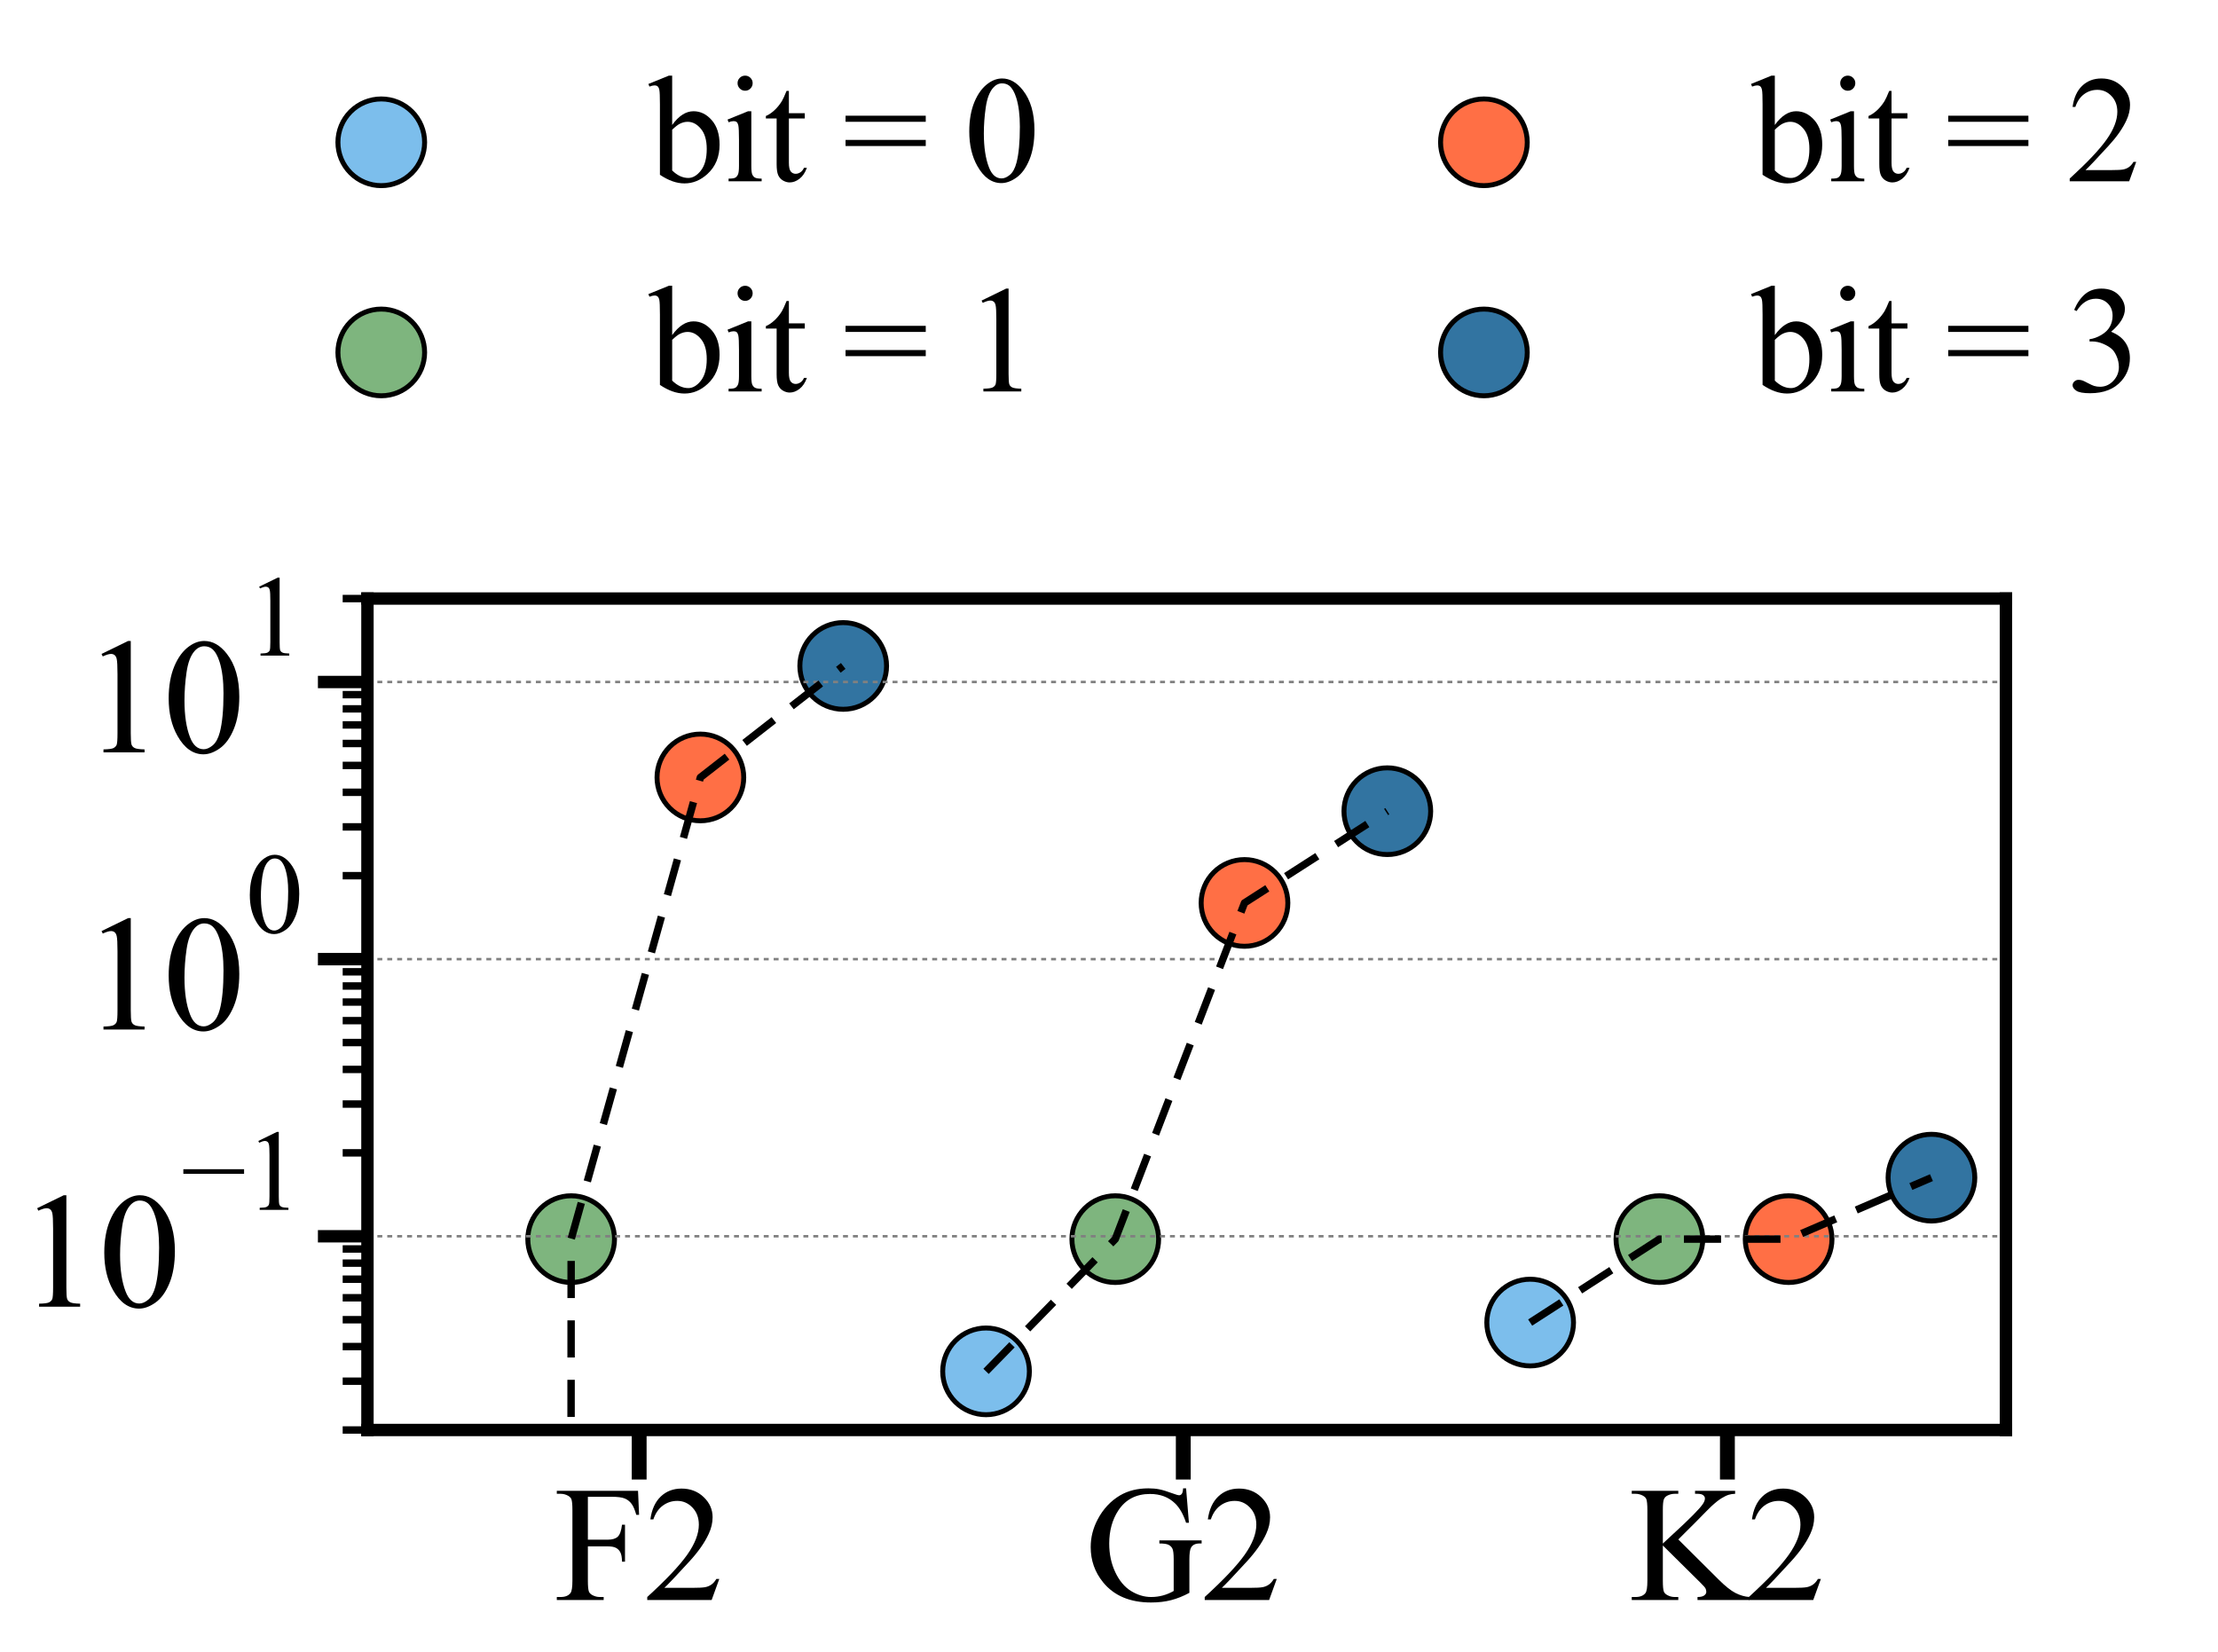 <?xml version="1.0" encoding="utf-8" standalone="no"?>
<!DOCTYPE svg PUBLIC "-//W3C//DTD SVG 1.1//EN"
  "http://www.w3.org/Graphics/SVG/1.1/DTD/svg11.dtd">
<svg xmlns:xlink="http://www.w3.org/1999/xlink" width="895.472pt" height="667.054pt" viewBox="0 0 895.472 667.054" xmlns="http://www.w3.org/2000/svg" version="1.1">
 <defs>
  <style type="text/css">*{stroke-linejoin: round; stroke-linecap: butt}</style>
 </defs>
 <g id="figure_1">
  <g id="patch_1">
   <path d="M 0 667.054 
L 895.472 667.054 
L 895.472 0 
L 0 0 
z
" style="fill: #ffffff"/>
  </g>
  <g id="axes_1">
   <g id="patch_2">
    <path d="M 148.35 577.316 
L 809.85 577.316 
L 809.85 241.652 
L 148.35 241.652 
z
" style="fill: #ffffff"/>
   </g>
   <g id="PathCollection_1">
    <defs>
     <path id="m41ea6b81ed" d="M 0 17.5 
C 4.641 17.5 9.093 15.656 12.374 12.374 
C 15.656 9.093 17.5 4.641 17.5 0 
C 17.5 -4.641 15.656 -9.093 12.374 -12.374 
C 9.093 -15.656 4.641 -17.5 0 -17.5 
C -4.641 -17.5 -9.093 -15.656 -12.374 -12.374 
C -15.656 -9.093 -17.5 -4.641 -17.5 0 
C -17.5 4.641 -15.656 9.093 -12.374 12.374 
C -9.093 15.656 -4.641 17.5 0 17.5 
z
" style="stroke: #000000; stroke-width: 2"/>
    </defs>
    <g clip-path="url(#pc8bb0c809b)"/>
   </g>
   <g id="PathCollection_2">
    <defs>
     <path id="ma8ea77491f" d="M 0 17.5 
C 4.641 17.5 9.093 15.656 12.374 12.374 
C 15.656 9.093 17.5 4.641 17.5 0 
C 17.5 -4.641 15.656 -9.093 12.374 -12.374 
C 9.093 -15.656 4.641 -17.5 0 -17.5 
C -4.641 -17.5 -9.093 -15.656 -12.374 -12.374 
C -15.656 -9.093 -17.5 -4.641 -17.5 0 
C -17.5 4.641 -15.656 9.093 -12.374 12.374 
C -9.093 15.656 -4.641 17.5 0 17.5 
z
" style="stroke: #000000; stroke-width: 2"/>
    </defs>
    <g clip-path="url(#pc8bb0c809b)">
     <use xlink:href="#ma8ea77491f" x="230.591" y="500.262" style="fill: #7eb57e; stroke: #000000; stroke-width: 2"/>
    </g>
   </g>
   <g id="PathCollection_3">
    <defs>
     <path id="m826928a587" d="M 0 17.5 
C 4.641 17.5 9.093 15.656 12.374 12.374 
C 15.656 9.093 17.5 4.641 17.5 0 
C 17.5 -4.641 15.656 -9.093 12.374 -12.374 
C 9.093 -15.656 4.641 -17.5 0 -17.5 
C -4.641 -17.5 -9.093 -15.656 -12.374 -12.374 
C -15.656 -9.093 -17.5 -4.641 -17.5 0 
C -17.5 4.641 -15.656 9.093 -12.374 12.374 
C -9.093 15.656 -4.641 17.5 0 17.5 
z
" style="stroke: #000000; stroke-width: 2"/>
    </defs>
    <g clip-path="url(#pc8bb0c809b)">
     <use xlink:href="#m826928a587" x="282.764" y="313.869" style="fill: #ff6f45; stroke: #000000; stroke-width: 2"/>
    </g>
   </g>
   <g id="PathCollection_4">
    <defs>
     <path id="m33710d2de7" d="M 0 17.5 
C 4.641 17.5 9.093 15.656 12.374 12.374 
C 15.656 9.093 17.5 4.641 17.5 0 
C 17.5 -4.641 15.656 -9.093 12.374 -12.374 
C 9.093 -15.656 4.641 -17.5 0 -17.5 
C -4.641 -17.5 -9.093 -15.656 -12.374 -12.374 
C -15.656 -9.093 -17.5 -4.641 -17.5 0 
C -17.5 4.641 -15.656 9.093 -12.374 12.374 
C -9.093 15.656 -4.641 17.5 0 17.5 
z
" style="stroke: #000000; stroke-width: 2"/>
    </defs>
    <g clip-path="url(#pc8bb0c809b)">
     <use xlink:href="#m33710d2de7" x="340.429" y="268.857" style="fill: #3274a1; stroke: #000000; stroke-width: 2"/>
    </g>
   </g>
   <g id="PathCollection_5">
    <g clip-path="url(#pc8bb0c809b)">
     <use xlink:href="#m41ea6b81ed" x="398.094" y="553.646" style="fill: #7cbeec; stroke: #000000; stroke-width: 2"/>
    </g>
   </g>
   <g id="PathCollection_6">
    <g clip-path="url(#pc8bb0c809b)">
     <use xlink:href="#ma8ea77491f" x="450.267" y="500.262" style="fill: #7eb57e; stroke: #000000; stroke-width: 2"/>
    </g>
   </g>
   <g id="PathCollection_7">
    <g clip-path="url(#pc8bb0c809b)">
     <use xlink:href="#m826928a587" x="502.441" y="364.534" style="fill: #ff6f45; stroke: #000000; stroke-width: 2"/>
    </g>
   </g>
   <g id="PathCollection_8">
    <g clip-path="url(#pc8bb0c809b)">
     <use xlink:href="#m33710d2de7" x="560.106" y="327.499" style="fill: #3274a1; stroke: #000000; stroke-width: 2"/>
    </g>
   </g>
   <g id="PathCollection_9">
    <g clip-path="url(#pc8bb0c809b)">
     <use xlink:href="#m41ea6b81ed" x="617.771" y="533.944" style="fill: #7cbeec; stroke: #000000; stroke-width: 2"/>
    </g>
   </g>
   <g id="PathCollection_10">
    <g clip-path="url(#pc8bb0c809b)">
     <use xlink:href="#ma8ea77491f" x="669.944" y="500.262" style="fill: #7eb57e; stroke: #000000; stroke-width: 2"/>
    </g>
   </g>
   <g id="PathCollection_11">
    <g clip-path="url(#pc8bb0c809b)">
     <use xlink:href="#m826928a587" x="722.117" y="500.262" style="fill: #ff6f45; stroke: #000000; stroke-width: 2"/>
    </g>
   </g>
   <g id="PathCollection_12">
    <g clip-path="url(#pc8bb0c809b)">
     <use xlink:href="#m33710d2de7" x="779.782" y="475.44" style="fill: #3274a1; stroke: #000000; stroke-width: 2"/>
    </g>
   </g>
   <g id="matplotlib.axis_1">
    <g id="xtick_1">
     <g id="line2d_1">
      <defs>
       <path id="m934a463611" d="M 0 0 
L 0 20 
" style="stroke: #000000; stroke-width: 6"/>
      </defs>
      <g>
       <use xlink:href="#m934a463611" x="258.051" y="577.316" style="stroke: #000000; stroke-width: 6"/>
      </g>
     </g>
     <g id="text_1">
      <!-- F2 -->
      <g transform="translate(223.728 645.95) scale(0.65 -0.65)">
       <defs>
        <path id="TimesNewRomanPSMT-46" d="M 1309 4006 
L 1309 2341 
L 2081 2341 
Q 2347 2341 2470 2458 
Q 2594 2575 2634 2922 
L 2750 2922 
L 2750 1488 
L 2634 1488 
Q 2631 1734 2570 1850 
Q 2509 1966 2401 2023 
Q 2294 2081 2081 2081 
L 1309 2081 
L 1309 750 
Q 1309 428 1350 325 
Q 1381 247 1481 191 
Q 1619 116 1769 116 
L 1922 116 
L 1922 0 
L 103 0 
L 103 116 
L 253 116 
Q 516 116 634 269 
Q 709 369 709 750 
L 709 3488 
Q 709 3809 669 3913 
Q 638 3991 541 4047 
Q 406 4122 253 4122 
L 103 4122 
L 103 4238 
L 3256 4238 
L 3297 3306 
L 3188 3306 
Q 3106 3603 2998 3742 
Q 2891 3881 2733 3943 
Q 2575 4006 2244 4006 
L 1309 4006 
z
" transform="scale(0.016)"/>
        <path id="TimesNewRomanPSMT-32" d="M 2934 816 
L 2638 0 
L 138 0 
L 138 116 
Q 1241 1122 1691 1759 
Q 2141 2397 2141 2925 
Q 2141 3328 1894 3587 
Q 1647 3847 1303 3847 
Q 991 3847 742 3664 
Q 494 3481 375 3128 
L 259 3128 
Q 338 3706 661 4015 
Q 984 4325 1469 4325 
Q 1984 4325 2329 3994 
Q 2675 3663 2675 3213 
Q 2675 2891 2525 2569 
Q 2294 2063 1775 1497 
Q 997 647 803 472 
L 1909 472 
Q 2247 472 2383 497 
Q 2519 522 2628 598 
Q 2738 675 2819 816 
L 2934 816 
z
" transform="scale(0.016)"/>
       </defs>
       <use xlink:href="#TimesNewRomanPSMT-46"/>
       <use xlink:href="#TimesNewRomanPSMT-32" x="55.615"/>
      </g>
     </g>
    </g>
    <g id="xtick_2">
     <g id="line2d_2">
      <g>
       <use xlink:href="#m934a463611" x="477.727" y="577.316" style="stroke: #000000; stroke-width: 6"/>
      </g>
     </g>
     <g id="text_2">
      <!-- G2 -->
      <g transform="translate(438.006 645.95) scale(0.65 -0.65)">
       <defs>
        <path id="TimesNewRomanPSMT-47" d="M 3928 4334 
L 4038 2997 
L 3928 2997 
Q 3763 3497 3500 3750 
Q 3122 4116 2528 4116 
Q 1719 4116 1297 3475 
Q 944 2934 944 2188 
Q 944 1581 1178 1081 
Q 1413 581 1792 348 
Q 2172 116 2572 116 
Q 2806 116 3025 175 
Q 3244 234 3447 350 
L 3447 1575 
Q 3447 1894 3398 1992 
Q 3350 2091 3248 2142 
Q 3147 2194 2891 2194 
L 2891 2313 
L 4531 2313 
L 4531 2194 
L 4453 2194 
Q 4209 2194 4119 2031 
Q 4056 1916 4056 1575 
L 4056 278 
Q 3697 84 3347 -6 
Q 2997 -97 2569 -97 
Q 1341 -97 703 691 
Q 225 1281 225 2053 
Q 225 2613 494 3125 
Q 813 3734 1369 4063 
Q 1834 4334 2469 4334 
Q 2700 4334 2889 4296 
Q 3078 4259 3425 4131 
Q 3600 4066 3659 4066 
Q 3719 4066 3761 4120 
Q 3803 4175 3813 4334 
L 3928 4334 
z
" transform="scale(0.016)"/>
       </defs>
       <use xlink:href="#TimesNewRomanPSMT-47"/>
       <use xlink:href="#TimesNewRomanPSMT-32" x="72.217"/>
      </g>
     </g>
    </g>
    <g id="xtick_3">
     <g id="line2d_3">
      <g>
       <use xlink:href="#m934a463611" x="697.403" y="577.316" style="stroke: #000000; stroke-width: 6"/>
      </g>
     </g>
     <g id="text_3">
      <!-- K2 -->
      <g transform="translate(657.682 645.95) scale(0.65 -0.65)">
       <defs>
        <path id="TimesNewRomanPSMT-4b" d="M 1913 2350 
L 3475 797 
Q 3859 413 4131 273 
Q 4403 134 4675 116 
L 4675 0 
L 2659 0 
L 2659 116 
Q 2841 116 2920 177 
Q 3000 238 3000 313 
Q 3000 388 2970 447 
Q 2941 506 2775 669 
L 1313 2116 
L 1313 750 
Q 1313 428 1353 325 
Q 1384 247 1484 191 
Q 1619 116 1769 116 
L 1913 116 
L 1913 0 
L 106 0 
L 106 116 
L 256 116 
Q 519 116 638 269 
Q 713 369 713 750 
L 713 3488 
Q 713 3809 672 3916 
Q 641 3991 544 4047 
Q 406 4122 256 4122 
L 106 4122 
L 106 4238 
L 1913 4238 
L 1913 4122 
L 1769 4122 
Q 1622 4122 1484 4050 
Q 1388 4000 1350 3900 
Q 1313 3800 1313 3488 
L 1313 2191 
Q 1375 2250 1741 2588 
Q 2669 3438 2863 3722 
Q 2947 3847 2947 3941 
Q 2947 4013 2881 4067 
Q 2816 4122 2659 4122 
L 2563 4122 
L 2563 4238 
L 4119 4238 
L 4119 4122 
Q 3981 4119 3868 4084 
Q 3756 4050 3593 3951 
Q 3431 3853 3194 3634 
Q 3125 3572 2559 2994 
L 1913 2350 
z
" transform="scale(0.016)"/>
       </defs>
       <use xlink:href="#TimesNewRomanPSMT-4b"/>
       <use xlink:href="#TimesNewRomanPSMT-32" x="72.217"/>
      </g>
     </g>
    </g>
   </g>
   <g id="matplotlib.axis_2">
    <g id="ytick_1">
     <g id="line2d_4">
      <path d="M 148.35 499.11 
L 809.85 499.11 
" clip-path="url(#pc8bb0c809b)" style="fill: none; stroke-dasharray: 2,2; stroke-dashoffset: 0; stroke: #808080"/>
     </g>
     <g id="line2d_5">
      <defs>
       <path id="mbe38efc1bf" d="M 0 0 
L -20 0 
" style="stroke: #000000; stroke-width: 5"/>
      </defs>
      <g>
       <use xlink:href="#mbe38efc1bf" x="148.35" y="499.11" style="stroke: #000000; stroke-width: 5"/>
      </g>
     </g>
     <g id="text_4">
      <!-- $\mathdefault{10^{-1}}$ -->
      <g transform="translate(7.2 527.908) scale(0.65 -0.65)">
       <defs>
        <path id="TimesNewRomanPSMT-31" d="M 750 3822 
L 1781 4325 
L 1884 4325 
L 1884 747 
Q 1884 391 1914 303 
Q 1944 216 2037 169 
Q 2131 122 2419 116 
L 2419 0 
L 825 0 
L 825 116 
Q 1125 122 1212 167 
Q 1300 213 1334 289 
Q 1369 366 1369 747 
L 1369 3034 
Q 1369 3497 1338 3628 
Q 1316 3728 1258 3775 
Q 1200 3822 1119 3822 
Q 1003 3822 797 3725 
L 750 3822 
z
" transform="scale(0.016)"/>
        <path id="TimesNewRomanPSMT-30" d="M 231 2094 
Q 231 2819 450 3342 
Q 669 3866 1031 4122 
Q 1313 4325 1613 4325 
Q 2100 4325 2488 3828 
Q 2972 3213 2972 2159 
Q 2972 1422 2759 906 
Q 2547 391 2217 158 
Q 1888 -75 1581 -75 
Q 975 -75 572 641 
Q 231 1244 231 2094 
z
M 844 2016 
Q 844 1141 1059 588 
Q 1238 122 1591 122 
Q 1759 122 1940 273 
Q 2122 425 2216 781 
Q 2359 1319 2359 2297 
Q 2359 3022 2209 3506 
Q 2097 3866 1919 4016 
Q 1791 4119 1609 4119 
Q 1397 4119 1231 3928 
Q 1006 3669 925 3112 
Q 844 2556 844 2016 
z
" transform="scale(0.016)"/>
        <path id="TimesNewRomanPSMT-2212" d="M 3484 2000 
L 116 2000 
L 116 2256 
L 3484 2256 
L 3484 2000 
z
" transform="scale(0.016)"/>
       </defs>
       <use xlink:href="#TimesNewRomanPSMT-31" transform="translate(0 0.583)"/>
       <use xlink:href="#TimesNewRomanPSMT-30" transform="translate(50 0.583)"/>
       <use xlink:href="#TimesNewRomanPSMT-2212" transform="translate(101.503 60.695) scale(0.7)"/>
       <use xlink:href="#TimesNewRomanPSMT-31" transform="translate(140.98 60.695) scale(0.7)"/>
      </g>
     </g>
    </g>
    <g id="ytick_2">
     <g id="line2d_6">
      <path d="M 148.35 387.222 
L 809.85 387.222 
" clip-path="url(#pc8bb0c809b)" style="fill: none; stroke-dasharray: 2,2; stroke-dashoffset: 0; stroke: #808080"/>
     </g>
     <g id="line2d_7">
      <g>
       <use xlink:href="#mbe38efc1bf" x="148.35" y="387.222" style="stroke: #000000; stroke-width: 5"/>
      </g>
     </g>
     <g id="text_5">
      <!-- $\mathdefault{10^{0}}$ -->
      <g transform="translate(33.2 416.02) scale(0.65 -0.65)">
       <use xlink:href="#TimesNewRomanPSMT-31" transform="translate(0 0.583)"/>
       <use xlink:href="#TimesNewRomanPSMT-30" transform="translate(50 0.583)"/>
       <use xlink:href="#TimesNewRomanPSMT-30" transform="translate(101.503 60.695) scale(0.7)"/>
      </g>
     </g>
    </g>
    <g id="ytick_3">
     <g id="line2d_8">
      <path d="M 148.35 275.334 
L 809.85 275.334 
" clip-path="url(#pc8bb0c809b)" style="fill: none; stroke-dasharray: 2,2; stroke-dashoffset: 0; stroke: #808080"/>
     </g>
     <g id="line2d_9">
      <g>
       <use xlink:href="#mbe38efc1bf" x="148.35" y="275.334" style="stroke: #000000; stroke-width: 5"/>
      </g>
     </g>
     <g id="text_6">
      <!-- $\mathdefault{10^{1}}$ -->
      <g transform="translate(33.2 304.132) scale(0.65 -0.65)">
       <use xlink:href="#TimesNewRomanPSMT-31" transform="translate(0 0.583)"/>
       <use xlink:href="#TimesNewRomanPSMT-30" transform="translate(50 0.583)"/>
       <use xlink:href="#TimesNewRomanPSMT-31" transform="translate(101.503 60.695) scale(0.7)"/>
      </g>
     </g>
    </g>
    <g id="ytick_4">
     <g id="line2d_10">
      <defs>
       <path id="mc0cca420e0" d="M 0 0 
L -10 0 
" style="stroke: #000000; stroke-width: 3"/>
      </defs>
      <g>
       <use xlink:href="#mc0cca420e0" x="148.35" y="577.316" style="stroke: #000000; stroke-width: 3"/>
      </g>
     </g>
    </g>
    <g id="ytick_5">
     <g id="line2d_11">
      <g>
       <use xlink:href="#mc0cca420e0" x="148.35" y="557.613" style="stroke: #000000; stroke-width: 3"/>
      </g>
     </g>
    </g>
    <g id="ytick_6">
     <g id="line2d_12">
      <g>
       <use xlink:href="#mc0cca420e0" x="148.35" y="543.634" style="stroke: #000000; stroke-width: 3"/>
      </g>
     </g>
    </g>
    <g id="ytick_7">
     <g id="line2d_13">
      <g>
       <use xlink:href="#mc0cca420e0" x="148.35" y="532.791" style="stroke: #000000; stroke-width: 3"/>
      </g>
     </g>
    </g>
    <g id="ytick_8">
     <g id="line2d_14">
      <g>
       <use xlink:href="#mc0cca420e0" x="148.35" y="523.932" style="stroke: #000000; stroke-width: 3"/>
      </g>
     </g>
    </g>
    <g id="ytick_9">
     <g id="line2d_15">
      <g>
       <use xlink:href="#mc0cca420e0" x="148.35" y="516.441" style="stroke: #000000; stroke-width: 3"/>
      </g>
     </g>
    </g>
    <g id="ytick_10">
     <g id="line2d_16">
      <g>
       <use xlink:href="#mc0cca420e0" x="148.35" y="509.953" style="stroke: #000000; stroke-width: 3"/>
      </g>
     </g>
    </g>
    <g id="ytick_11">
     <g id="line2d_17">
      <g>
       <use xlink:href="#mc0cca420e0" x="148.35" y="504.229" style="stroke: #000000; stroke-width: 3"/>
      </g>
     </g>
    </g>
    <g id="ytick_12">
     <g id="line2d_18">
      <g>
       <use xlink:href="#mc0cca420e0" x="148.35" y="465.428" style="stroke: #000000; stroke-width: 3"/>
      </g>
     </g>
    </g>
    <g id="ytick_13">
     <g id="line2d_19">
      <g>
       <use xlink:href="#mc0cca420e0" x="148.35" y="445.725" style="stroke: #000000; stroke-width: 3"/>
      </g>
     </g>
    </g>
    <g id="ytick_14">
     <g id="line2d_20">
      <g>
       <use xlink:href="#mc0cca420e0" x="148.35" y="431.746" style="stroke: #000000; stroke-width: 3"/>
      </g>
     </g>
    </g>
    <g id="ytick_15">
     <g id="line2d_21">
      <g>
       <use xlink:href="#mc0cca420e0" x="148.35" y="420.903" style="stroke: #000000; stroke-width: 3"/>
      </g>
     </g>
    </g>
    <g id="ytick_16">
     <g id="line2d_22">
      <g>
       <use xlink:href="#mc0cca420e0" x="148.35" y="412.044" style="stroke: #000000; stroke-width: 3"/>
      </g>
     </g>
    </g>
    <g id="ytick_17">
     <g id="line2d_23">
      <g>
       <use xlink:href="#mc0cca420e0" x="148.35" y="404.553" style="stroke: #000000; stroke-width: 3"/>
      </g>
     </g>
    </g>
    <g id="ytick_18">
     <g id="line2d_24">
      <g>
       <use xlink:href="#mc0cca420e0" x="148.35" y="398.065" style="stroke: #000000; stroke-width: 3"/>
      </g>
     </g>
    </g>
    <g id="ytick_19">
     <g id="line2d_25">
      <g>
       <use xlink:href="#mc0cca420e0" x="148.35" y="392.341" style="stroke: #000000; stroke-width: 3"/>
      </g>
     </g>
    </g>
    <g id="ytick_20">
     <g id="line2d_26">
      <g>
       <use xlink:href="#mc0cca420e0" x="148.35" y="353.54" style="stroke: #000000; stroke-width: 3"/>
      </g>
     </g>
    </g>
    <g id="ytick_21">
     <g id="line2d_27">
      <g>
       <use xlink:href="#mc0cca420e0" x="148.35" y="333.837" style="stroke: #000000; stroke-width: 3"/>
      </g>
     </g>
    </g>
    <g id="ytick_22">
     <g id="line2d_28">
      <g>
       <use xlink:href="#mc0cca420e0" x="148.35" y="319.858" style="stroke: #000000; stroke-width: 3"/>
      </g>
     </g>
    </g>
    <g id="ytick_23">
     <g id="line2d_29">
      <g>
       <use xlink:href="#mc0cca420e0" x="148.35" y="309.015" style="stroke: #000000; stroke-width: 3"/>
      </g>
     </g>
    </g>
    <g id="ytick_24">
     <g id="line2d_30">
      <g>
       <use xlink:href="#mc0cca420e0" x="148.35" y="300.156" style="stroke: #000000; stroke-width: 3"/>
      </g>
     </g>
    </g>
    <g id="ytick_25">
     <g id="line2d_31">
      <g>
       <use xlink:href="#mc0cca420e0" x="148.35" y="292.665" style="stroke: #000000; stroke-width: 3"/>
      </g>
     </g>
    </g>
    <g id="ytick_26">
     <g id="line2d_32">
      <g>
       <use xlink:href="#mc0cca420e0" x="148.35" y="286.177" style="stroke: #000000; stroke-width: 3"/>
      </g>
     </g>
    </g>
    <g id="ytick_27">
     <g id="line2d_33">
      <g>
       <use xlink:href="#mc0cca420e0" x="148.35" y="280.453" style="stroke: #000000; stroke-width: 3"/>
      </g>
     </g>
    </g>
    <g id="ytick_28">
     <g id="line2d_34">
      <g>
       <use xlink:href="#mc0cca420e0" x="148.35" y="241.652" style="stroke: #000000; stroke-width: 3"/>
      </g>
     </g>
    </g>
   </g>
   <g id="line2d_35">
    <path d="M 230.513 668.054 
L 230.591 500.262 
L 282.764 313.869 
L 340.429 268.857 
" clip-path="url(#pc8bb0c809b)" style="fill: none; stroke-dasharray: 15,9; stroke-dashoffset: 0; stroke: #000000; stroke-width: 3"/>
   </g>
   <g id="line2d_36">
    <path d="M 398.094 553.646 
L 450.267 500.262 
L 502.441 364.534 
L 560.106 327.499 
" clip-path="url(#pc8bb0c809b)" style="fill: none; stroke-dasharray: 15,9; stroke-dashoffset: 0; stroke: #000000; stroke-width: 3"/>
   </g>
   <g id="line2d_37">
    <path d="M 617.771 533.944 
L 669.944 500.262 
L 722.117 500.262 
L 779.782 475.44 
" clip-path="url(#pc8bb0c809b)" style="fill: none; stroke-dasharray: 15,9; stroke-dashoffset: 0; stroke: #000000; stroke-width: 3"/>
   </g>
   <g id="patch_3">
    <path d="M 148.35 577.316 
L 148.35 241.652 
" style="fill: none; stroke: #000000; stroke-width: 5; stroke-linejoin: miter; stroke-linecap: square"/>
   </g>
   <g id="patch_4">
    <path d="M 809.85 577.316 
L 809.85 241.652 
" style="fill: none; stroke: #000000; stroke-width: 5; stroke-linejoin: miter; stroke-linecap: square"/>
   </g>
   <g id="patch_5">
    <path d="M 148.35 577.316 
L 809.85 577.316 
" style="fill: none; stroke: #000000; stroke-width: 5; stroke-linejoin: miter; stroke-linecap: square"/>
   </g>
   <g id="patch_6">
    <path d="M 148.35 241.652 
L 809.85 241.652 
" style="fill: none; stroke: #000000; stroke-width: 5; stroke-linejoin: miter; stroke-linecap: square"/>
   </g>
   <g id="legend_1">
    <g id="PathCollection_13">
     <g>
      <use xlink:href="#m41ea6b81ed" x="153.928" y="57.45" style="fill: #7cbeec; stroke: #000000; stroke-width: 2"/>
     </g>
    </g>
    <g id="text_7">
     <!-- bit = 0 -->
     <g transform="translate(261.928 73.2) scale(0.6 -0.6)">
      <defs>
       <path id="TimesNewRomanPSMT-62" d="M 984 2369 
Q 1400 2947 1881 2947 
Q 2322 2947 2650 2570 
Q 2978 2194 2978 1541 
Q 2978 778 2472 313 
Q 2038 -88 1503 -88 
Q 1253 -88 995 3 
Q 738 94 469 275 
L 469 3241 
Q 469 3728 445 3840 
Q 422 3953 372 3993 
Q 322 4034 247 4034 
Q 159 4034 28 3984 
L -16 4094 
L 844 4444 
L 984 4444 
L 984 2369 
z
M 984 2169 
L 984 456 
Q 1144 300 1314 220 
Q 1484 141 1663 141 
Q 1947 141 2192 453 
Q 2438 766 2438 1363 
Q 2438 1913 2192 2208 
Q 1947 2503 1634 2503 
Q 1469 2503 1303 2419 
Q 1178 2356 984 2169 
z
" transform="scale(0.016)"/>
       <path id="TimesNewRomanPSMT-69" d="M 928 4444 
Q 1059 4444 1151 4351 
Q 1244 4259 1244 4128 
Q 1244 3997 1151 3903 
Q 1059 3809 928 3809 
Q 797 3809 703 3903 
Q 609 3997 609 4128 
Q 609 4259 701 4351 
Q 794 4444 928 4444 
z
M 1188 2947 
L 1188 647 
Q 1188 378 1227 289 
Q 1266 200 1342 156 
Q 1419 113 1622 113 
L 1622 0 
L 231 0 
L 231 113 
Q 441 113 512 153 
Q 584 194 626 287 
Q 669 381 669 647 
L 669 1750 
Q 669 2216 641 2353 
Q 619 2453 572 2492 
Q 525 2531 444 2531 
Q 356 2531 231 2484 
L 188 2597 
L 1050 2947 
L 1188 2947 
z
" transform="scale(0.016)"/>
       <path id="TimesNewRomanPSMT-74" d="M 1031 3803 
L 1031 2863 
L 1700 2863 
L 1700 2644 
L 1031 2644 
L 1031 788 
Q 1031 509 1111 412 
Q 1191 316 1316 316 
Q 1419 316 1516 380 
Q 1613 444 1666 569 
L 1788 569 
Q 1678 263 1478 108 
Q 1278 -47 1066 -47 
Q 922 -47 784 33 
Q 647 113 581 261 
Q 516 409 516 719 
L 516 2644 
L 63 2644 
L 63 2747 
Q 234 2816 414 2980 
Q 594 3144 734 3369 
Q 806 3488 934 3803 
L 1031 3803 
z
" transform="scale(0.016)"/>
       <path id="TimesNewRomanPSMT-20" transform="scale(0.016)"/>
       <path id="TimesNewRomanPSMT-3d" d="M 116 2759 
L 3488 2759 
L 3488 2503 
L 116 2503 
L 116 2759 
z
M 116 1741 
L 3488 1741 
L 3488 1484 
L 116 1484 
L 116 1741 
z
" transform="scale(0.016)"/>
      </defs>
      <use xlink:href="#TimesNewRomanPSMT-62"/>
      <use xlink:href="#TimesNewRomanPSMT-69" x="50"/>
      <use xlink:href="#TimesNewRomanPSMT-74" x="77.783"/>
      <use xlink:href="#TimesNewRomanPSMT-20" x="105.566"/>
      <use xlink:href="#TimesNewRomanPSMT-3d" x="130.566"/>
      <use xlink:href="#TimesNewRomanPSMT-20" x="186.963"/>
      <use xlink:href="#TimesNewRomanPSMT-30" x="211.963"/>
     </g>
    </g>
    <g id="PathCollection_14">
     <g>
      <use xlink:href="#ma8ea77491f" x="153.928" y="142.284" style="fill: #7eb57e; stroke: #000000; stroke-width: 2"/>
     </g>
    </g>
    <g id="text_8">
     <!-- bit = 1 -->
     <g transform="translate(261.928 158.034) scale(0.6 -0.6)">
      <use xlink:href="#TimesNewRomanPSMT-62"/>
      <use xlink:href="#TimesNewRomanPSMT-69" x="50"/>
      <use xlink:href="#TimesNewRomanPSMT-74" x="77.783"/>
      <use xlink:href="#TimesNewRomanPSMT-20" x="105.566"/>
      <use xlink:href="#TimesNewRomanPSMT-3d" x="130.566"/>
      <use xlink:href="#TimesNewRomanPSMT-20" x="186.963"/>
      <use xlink:href="#TimesNewRomanPSMT-31" x="211.963"/>
     </g>
    </g>
    <g id="PathCollection_15">
     <g>
      <use xlink:href="#m826928a587" x="599.1" y="57.45" style="fill: #ff6f45; stroke: #000000; stroke-width: 2"/>
     </g>
    </g>
    <g id="text_9">
     <!-- bit = 2 -->
     <g transform="translate(707.1 73.2) scale(0.6 -0.6)">
      <use xlink:href="#TimesNewRomanPSMT-62"/>
      <use xlink:href="#TimesNewRomanPSMT-69" x="50"/>
      <use xlink:href="#TimesNewRomanPSMT-74" x="77.783"/>
      <use xlink:href="#TimesNewRomanPSMT-20" x="105.566"/>
      <use xlink:href="#TimesNewRomanPSMT-3d" x="130.566"/>
      <use xlink:href="#TimesNewRomanPSMT-20" x="186.963"/>
      <use xlink:href="#TimesNewRomanPSMT-32" x="211.963"/>
     </g>
    </g>
    <g id="PathCollection_16">
     <g>
      <use xlink:href="#m33710d2de7" x="599.1" y="142.284" style="fill: #3274a1; stroke: #000000; stroke-width: 2"/>
     </g>
    </g>
    <g id="text_10">
     <!-- bit = 3 -->
     <g transform="translate(707.1 158.034) scale(0.6 -0.6)">
      <defs>
       <path id="TimesNewRomanPSMT-33" d="M 325 3431 
Q 506 3859 782 4092 
Q 1059 4325 1472 4325 
Q 1981 4325 2253 3994 
Q 2459 3747 2459 3466 
Q 2459 3003 1878 2509 
Q 2269 2356 2469 2072 
Q 2669 1788 2669 1403 
Q 2669 853 2319 450 
Q 1863 -75 997 -75 
Q 569 -75 414 31 
Q 259 138 259 259 
Q 259 350 332 419 
Q 406 488 509 488 
Q 588 488 669 463 
Q 722 447 909 348 
Q 1097 250 1169 231 
Q 1284 197 1416 197 
Q 1734 197 1970 444 
Q 2206 691 2206 1028 
Q 2206 1275 2097 1509 
Q 2016 1684 1919 1775 
Q 1784 1900 1550 2001 
Q 1316 2103 1072 2103 
L 972 2103 
L 972 2197 
Q 1219 2228 1467 2375 
Q 1716 2522 1828 2728 
Q 1941 2934 1941 3181 
Q 1941 3503 1739 3701 
Q 1538 3900 1238 3900 
Q 753 3900 428 3381 
L 325 3431 
z
" transform="scale(0.016)"/>
      </defs>
      <use xlink:href="#TimesNewRomanPSMT-62"/>
      <use xlink:href="#TimesNewRomanPSMT-69" x="50"/>
      <use xlink:href="#TimesNewRomanPSMT-74" x="77.783"/>
      <use xlink:href="#TimesNewRomanPSMT-20" x="105.566"/>
      <use xlink:href="#TimesNewRomanPSMT-3d" x="130.566"/>
      <use xlink:href="#TimesNewRomanPSMT-20" x="186.963"/>
      <use xlink:href="#TimesNewRomanPSMT-33" x="211.963"/>
     </g>
    </g>
   </g>
  </g>
 </g>
 <defs>
  <clipPath id="pc8bb0c809b">
   <rect x="148.35" y="241.652" width="661.5" height="335.664"/>
  </clipPath>
 </defs>
</svg>
